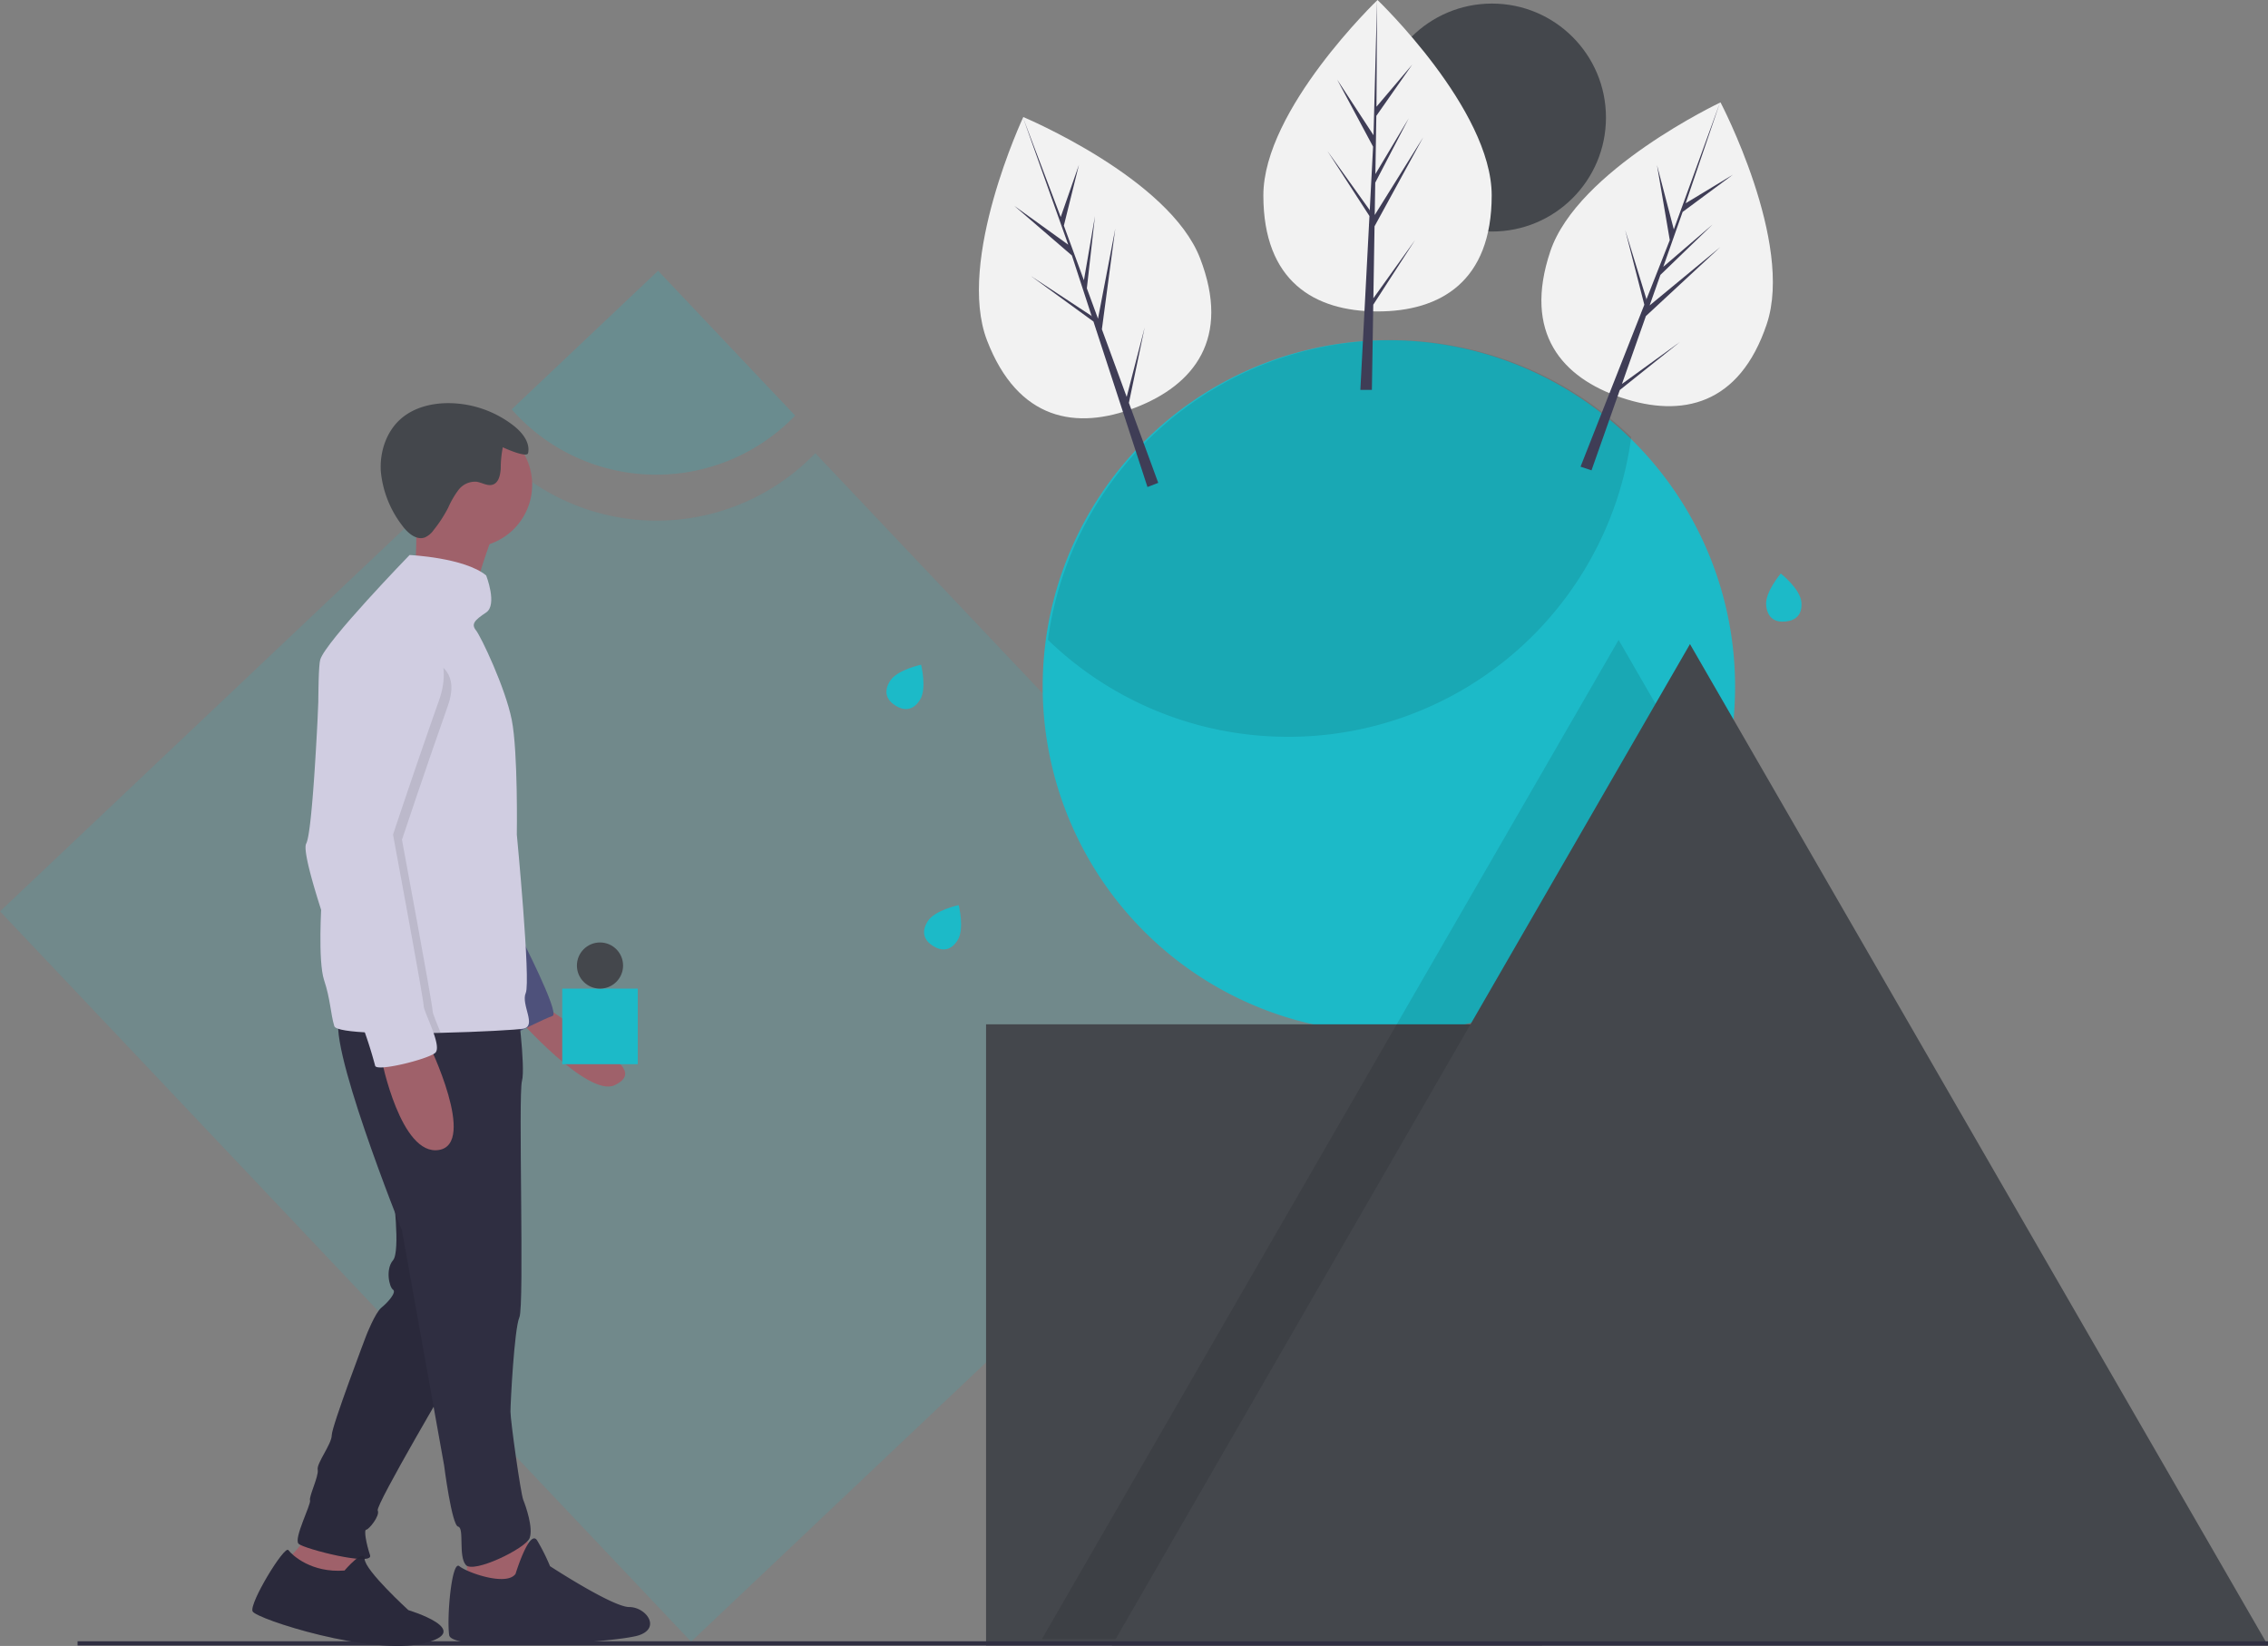 <svg xmlns="http://www.w3.org/2000/svg" width="600.639" height="435.815" viewBox="0 0 600.639 435.815"><rect x="0" y="0" width="600.639" height="435.815" fill="#808080" stroke="none"/><path d="M275.436,272.275a58.334,58.334,0,0,1-85.765-1.872L59.514,393.6,242.54,586.964,417,421.83Z" transform="translate(-59.514 -152.288)" fill="#1cbac8" opacity="0.15"/><path d="M341.672,240.842a50.917,50.917,0,0,0,36.78-15.643l-36.294-38.343-38.777,36.7A50.942,50.942,0,0,0,341.672,240.842Z" transform="translate(-167.877 -115.163)" fill="#1cbac8" opacity="0.21"/><path d="M739.841,311.617A91.589,91.589,0,0,1,648.159,403.3q-.783,0-1.567-.017c-2.2-.033-4.373-.144-6.534-.333a91.686,91.686,0,1,1,99.783-91.332Z" transform="translate(-280.336 -129.862)" fill="#1cbac8"/><path d="M702.406,278.437a91.167,91.167,0,0,0,11.051-32.827,91.681,91.681,0,0,0-154.479,53.67A91.336,91.336,0,0,0,614.5,324.6c2.162.189,4.334.3,6.534.333q.783.017,1.567.017A91.547,91.547,0,0,0,702.406,278.437Z" transform="translate(-281.452 -129.861)" opacity="0.1"/><rect width="147.247" height="164.472" transform="translate(261.139 271.214)" fill="#44474c"/><path d="M735.7,409.307a91.79,91.79,0,0,1-64.238,53.564h20.414V627.343H556.066l76.218-132.016,17.464-30.249,1.272-2.206,57.8-100.117Z" transform="translate(-280.158 -193.325)" opacity="0.1"/><path d="M683.053,306.924,759.593,439.5l76.539,132.572H529.972L606.512,439.5Z" transform="translate(-235.494 -136.383)" fill="#44474c"/><rect width="580.096" height="1.111" transform="translate(20.544 434.574)" fill="#2f2e41"/><path d="M156.366,732.509l-1.014,8.451-5.747,2.7-6.423-2.029-4.395,2.029-1.352-7.775,7.775-8.79Z" transform="translate(-61.07 -323.089)" fill="#9f616a"/><path d="M204.193,801.833s5.241-6.11,5.325-3.055S221.1,812.313,221.1,812.313s17.917,5.409,4.057,8.789-44.285-6.423-45.3-8.451,8.451-17.579,9.465-16.227S195.4,802.509,204.193,801.833Z" transform="translate(-112.953 -385.99)" fill="#2f2e41"/><path d="M226.637,625.531s2.028,15.889,0,18.255-1.014,7.1,0,7.775-1.352,3.381-3.043,4.733-4.057,7.437-4.057,7.437-9.127,24-9.127,26.368-4.057,7.437-3.719,9.127-2.366,7.1-2.028,8.113-4.395,10.142-3.042,11.494,19.945,6.085,18.931,3.043-1.69-6.761-1.014-6.761,3.719-3.719,3.042-5.071S242.863,673.2,242.863,673.2Z" transform="translate(-122.551 -310.09)" fill="#2f2e41"/><path d="M204.193,801.833s5.241-6.11,5.325-3.055S221.1,812.313,221.1,812.313s17.917,5.409,4.057,8.789-44.285-6.423-45.3-8.451,8.451-17.579,9.465-16.227S195.4,802.509,204.193,801.833Z" transform="translate(-112.953 -385.99)" opacity="0.1"/><path d="M226.637,625.531s2.028,15.889,0,18.255-1.014,7.1,0,7.775-1.352,3.381-3.043,4.733-4.057,7.437-4.057,7.437-9.127,24-9.127,26.368-4.057,7.437-3.719,9.127-2.366,7.1-2.028,8.113-4.395,10.142-3.042,11.494,19.945,6.085,18.931,3.043-1.69-6.761-1.014-6.761,3.719-3.719,3.042-5.071S242.863,673.2,242.863,673.2Z" transform="translate(-122.551 -310.09)" opacity="0.1"/><path d="M237.485,729.282l3.718,9.466-1.69,13.184-10.818-.676-6.085-5.409V734.353Z" transform="translate(-98.917 -324.058)" fill="#9f616a"/><path d="M291.045,800.295s3.719-12.17,5.747-8.789a53.48,53.48,0,0,1,3.381,6.761s16.565,10.818,20.959,10.818,8.451,5.409,2.7,7.437-49.694,4.733-50.37,0,.676-19.945,2.7-18.255S288.678,803.675,291.045,800.295Z" transform="translate(-154.506 -383.578)" fill="#2f2e41"/><path d="M313.965,538.279s14.9,10.126,15.576,11.478,9.322,5.51,2.223,8.89-25.912-18-25.912-18Z" transform="translate(-168.975 -271.319)" fill="#9f616a"/><path d="M303.013,502.991s10.818,20.959,8.789,21.635-10.142,4.733-10.142,4.733l-3.719-21.3Z" transform="translate(-165.46 -255.639)" fill="#575a88"/><path d="M303.013,502.991s10.818,20.959,8.789,21.635-10.142,4.733-10.142,4.733l-3.719-21.3Z" transform="translate(-165.46 -255.639)" opacity="0.1"/><path d="M267.988,534.5s2.366,17.579,1.352,21.3.676,59.5-.676,62.54-2.366,22.65-2.366,25.016,2.7,21.636,3.381,23.326,2.7,7.437,1.69,10.142-14.874,9.465-16.9,7.1-.338-9.8-2.028-10.142-3.719-16.227-3.719-16.227l-11.156-62.2s-20.959-52.06-16.227-57.131S267.988,534.5,267.988,534.5Z" transform="translate(-131.111 -269.566)" fill="#2f2e41"/><circle cx="16.565" cy="16.565" r="16.565" transform="translate(107.804 111.793)" fill="#9f616a"/><path d="M277.773,305.17s-5.409,14.2-4.733,17.241S257.152,317,257.152,317s1.014-16.565,0-20.959S277.773,305.17,277.773,305.17Z" transform="translate(-147.32 -163.291)" fill="#9f616a"/><path d="M211.955,409.722c.074,2.836.122,4.527.122,4.527s-1.014,15.551.676,20.621,1.69,8.789,2.7,12.17c.3.984,4.344,1.511,10.027,1.744,5.213.213,11.8.183,18.126.037,10.473-.243,20.236-.8,21.879-1.105,3.719-.676-.676-6.423.676-9.465s-2.366-41.919-2.366-41.919.338-21.974-1.352-30.425-8.114-21.973-9.465-23.664-.338-2.7,2.7-4.733,0-9.8,0-9.8c-5.747-4.733-20.283-5.409-20.283-5.409s-22.312,22.988-23.664,27.72c-.818,2.86-.524,25.706-.166,43.345C211.712,400,211.857,405.9,211.955,409.722Z" transform="translate(-126.922 -175.348)" fill="#d0cde1"/><path d="M253.869,555.314s12.846,26.368,2.7,28.059-15.212-24-15.212-24Z" transform="translate(-140.318 -278.889)" fill="#9f616a"/><path d="M279.994,263.154c.586-2.841-1.585-5.5-3.872-7.282a28.3,28.3,0,0,0-17.41-5.937c-4.433.024-9.009,1.2-12.359,4.1-3.908,3.386-5.691,8.816-5.363,13.976a27.79,27.79,0,0,0,5.6,14.247c1.453,2.012,3.786,4.095,6.108,3.218a5.677,5.677,0,0,0,2.259-1.908,35.042,35.042,0,0,0,3.873-5.952,23.7,23.7,0,0,1,2.728-4.7,5.543,5.543,0,0,1,4.747-2.174c1.486.205,2.944,1.251,4.361.76,1.577-.547,1.958-2.563,2.083-4.227a28.68,28.68,0,0,1,.547-5.661C273.849,261.911,279.721,264.516,279.994,263.154Z" transform="translate(-140.136 -143.193)" fill="#44474c"/><path d="M211.15,430.454c3.786,13.654,12.471,36.665,12.968,37.656.125.254.321.75.561,1.406,5.213.213,11.8.183,18.126.037-.98-2.562-2.123-5.037-2.123-5.838,0-1.69-8.113-45.3-8.113-45.3s6.423-19.269,12.17-35.5-17.072-13.015-17.072-13.015c-12.17-3.042-14.367,2.2-14.367,2.2s-1.072,28.5-2.532,41.993c-.375,3.458-.774,5.929-1.187,6.687C209.04,421.773,209.771,425.5,211.15,430.454Z" transform="translate(-126.117 -196.08)" opacity="0.1"/><path d="M230.677,350.564s15.551,6.423,9.8,22.65-12.17,35.5-12.17,35.5,8.113,43.609,8.113,45.3,5.071,10.818,3.042,12.508-15.55,5.071-15.889,3.381A114.33,114.33,0,0,0,219.86,458.4c-.676-1.352-16.565-43.609-14.536-47.328,1.493-2.736,2.8-27.807,3.39-40.859A21.46,21.46,0,0,1,219.9,352.149,14.9,14.9,0,0,1,230.677,350.564Z" transform="translate(-124.225 -187.726)" fill="#d0cde1"/><rect width="20.003" height="20.003" transform="translate(148.898 261.768)" fill="#1cbac8"/><circle cx="6.112" cy="6.112" r="6.112" transform="translate(152.787 249.543)" fill="#44474c"/><circle cx="30.18" cy="30.18" r="30.18" transform="translate(364.951 0.945)" fill="#44474c"/><path d="M722.127,109.57c0,22.771-13.537,30.721-30.236,30.721s-30.235-7.951-30.235-30.721,30.235-51.739,30.235-51.739S722.127,86.8,722.127,109.57Z" transform="translate(-327.078 -57.831)" fill="#f2f2f2"/><path d="M644.857,78.977l.309-19.057,12.887-23.576L645.215,56.931l.139-8.569L654.236,31.3l-8.845,14.79h0l.25-15.411,9.511-13.58-9.472,11.156L645.837,0l-.983,37.41.081-1.544-9.67-14.8,9.515,17.763-.9,17.212-.027-.457L632.705,40.008,643.818,57.2l-.113,2.153-.02.032.009.177-2.286,43.668h3.054l.367-22.555,11.086-17.148Z" transform="translate(-281.144)" fill="#3f3d56"/><path d="M853.864,165.289c-7.225,21.594-22.585,24.839-38.421,19.541S789.292,167.7,796.517,146.1s45.089-39.472,45.089-39.472S861.089,143.7,853.864,165.289Z" transform="translate(-385.959 -79.515)" fill="#f2f2f2"/><path d="M764.285,123.316l6.34-17.974,19.7-18.27-18.707,15.45,2.851-8.082L788.3,81.082,775.224,92.3h0l5.128-14.536L793.679,67.9l-12.521,7.575,9.114-26.749L777.471,83.9l.566-1.438-4.474-17.1,3.387,19.864-6.315,16.037.12-.442-5.63-18.308,5.085,19.828-.79,2.005-.029.024-.047.171L753.32,145.22l2.9.969,7.5-21.274,15.954-12.744Z" transform="translate(-334.74 -21.653)" fill="#3f3d56"/><path d="M584.659,151.016c8.189,21.247-1.583,33.534-17.164,39.54s-31.072,3.455-39.261-17.792,9.6-59.151,9.6-59.151S576.469,129.769,584.659,151.016Z" transform="translate(-266.833 -82.618)" fill="#f2f2f2"/><path d="M513.184,129.906l-6.565-17.894,3.546-26.633-4.576,23.827-2.952-8.046,2.153-19.11L501.857,99.03h0l-5.309-14.47,3.991-16.092-4.825,13.816L485.7,55.86l12.536,35.261-.479-1.469L483.407,79.318l15.266,13.153,5.349,16.384-.189-.417-16-10.525,16.552,12.043.669,2.049-.007.037.072.162,13.572,41.569,2.85-1.1-7.77-21.178,4.178-19.987Z" transform="translate(-214.803 -24.822)" fill="#3f3d56"/><path d="M508.834,498.415c-1.873,2.988-4.3,2.918-6.5,1.544s-3.314-3.531-1.44-6.52,8.225-4.3,8.225-4.3S510.707,495.427,508.834,498.415Z" transform="translate(-255.222 -249.483)" fill="#1cbac8"/><path d="M910.6,338.633c.347,3.51-1.619,4.942-4.193,5.2s-4.782-.765-5.128-4.275,3.873-8.436,3.873-8.436S910.252,335.123,910.6,338.633Z" transform="translate(-433.545 -179.267)" fill="#1cbac8"/><path d="M490.9,383.868c-1.873,2.988-4.3,2.918-6.5,1.544s-3.314-3.531-1.44-6.52,8.225-4.3,8.225-4.3S492.771,380.88,490.9,383.868Z" transform="translate(-247.252 -198.584)" fill="#1cbac8"/></svg>